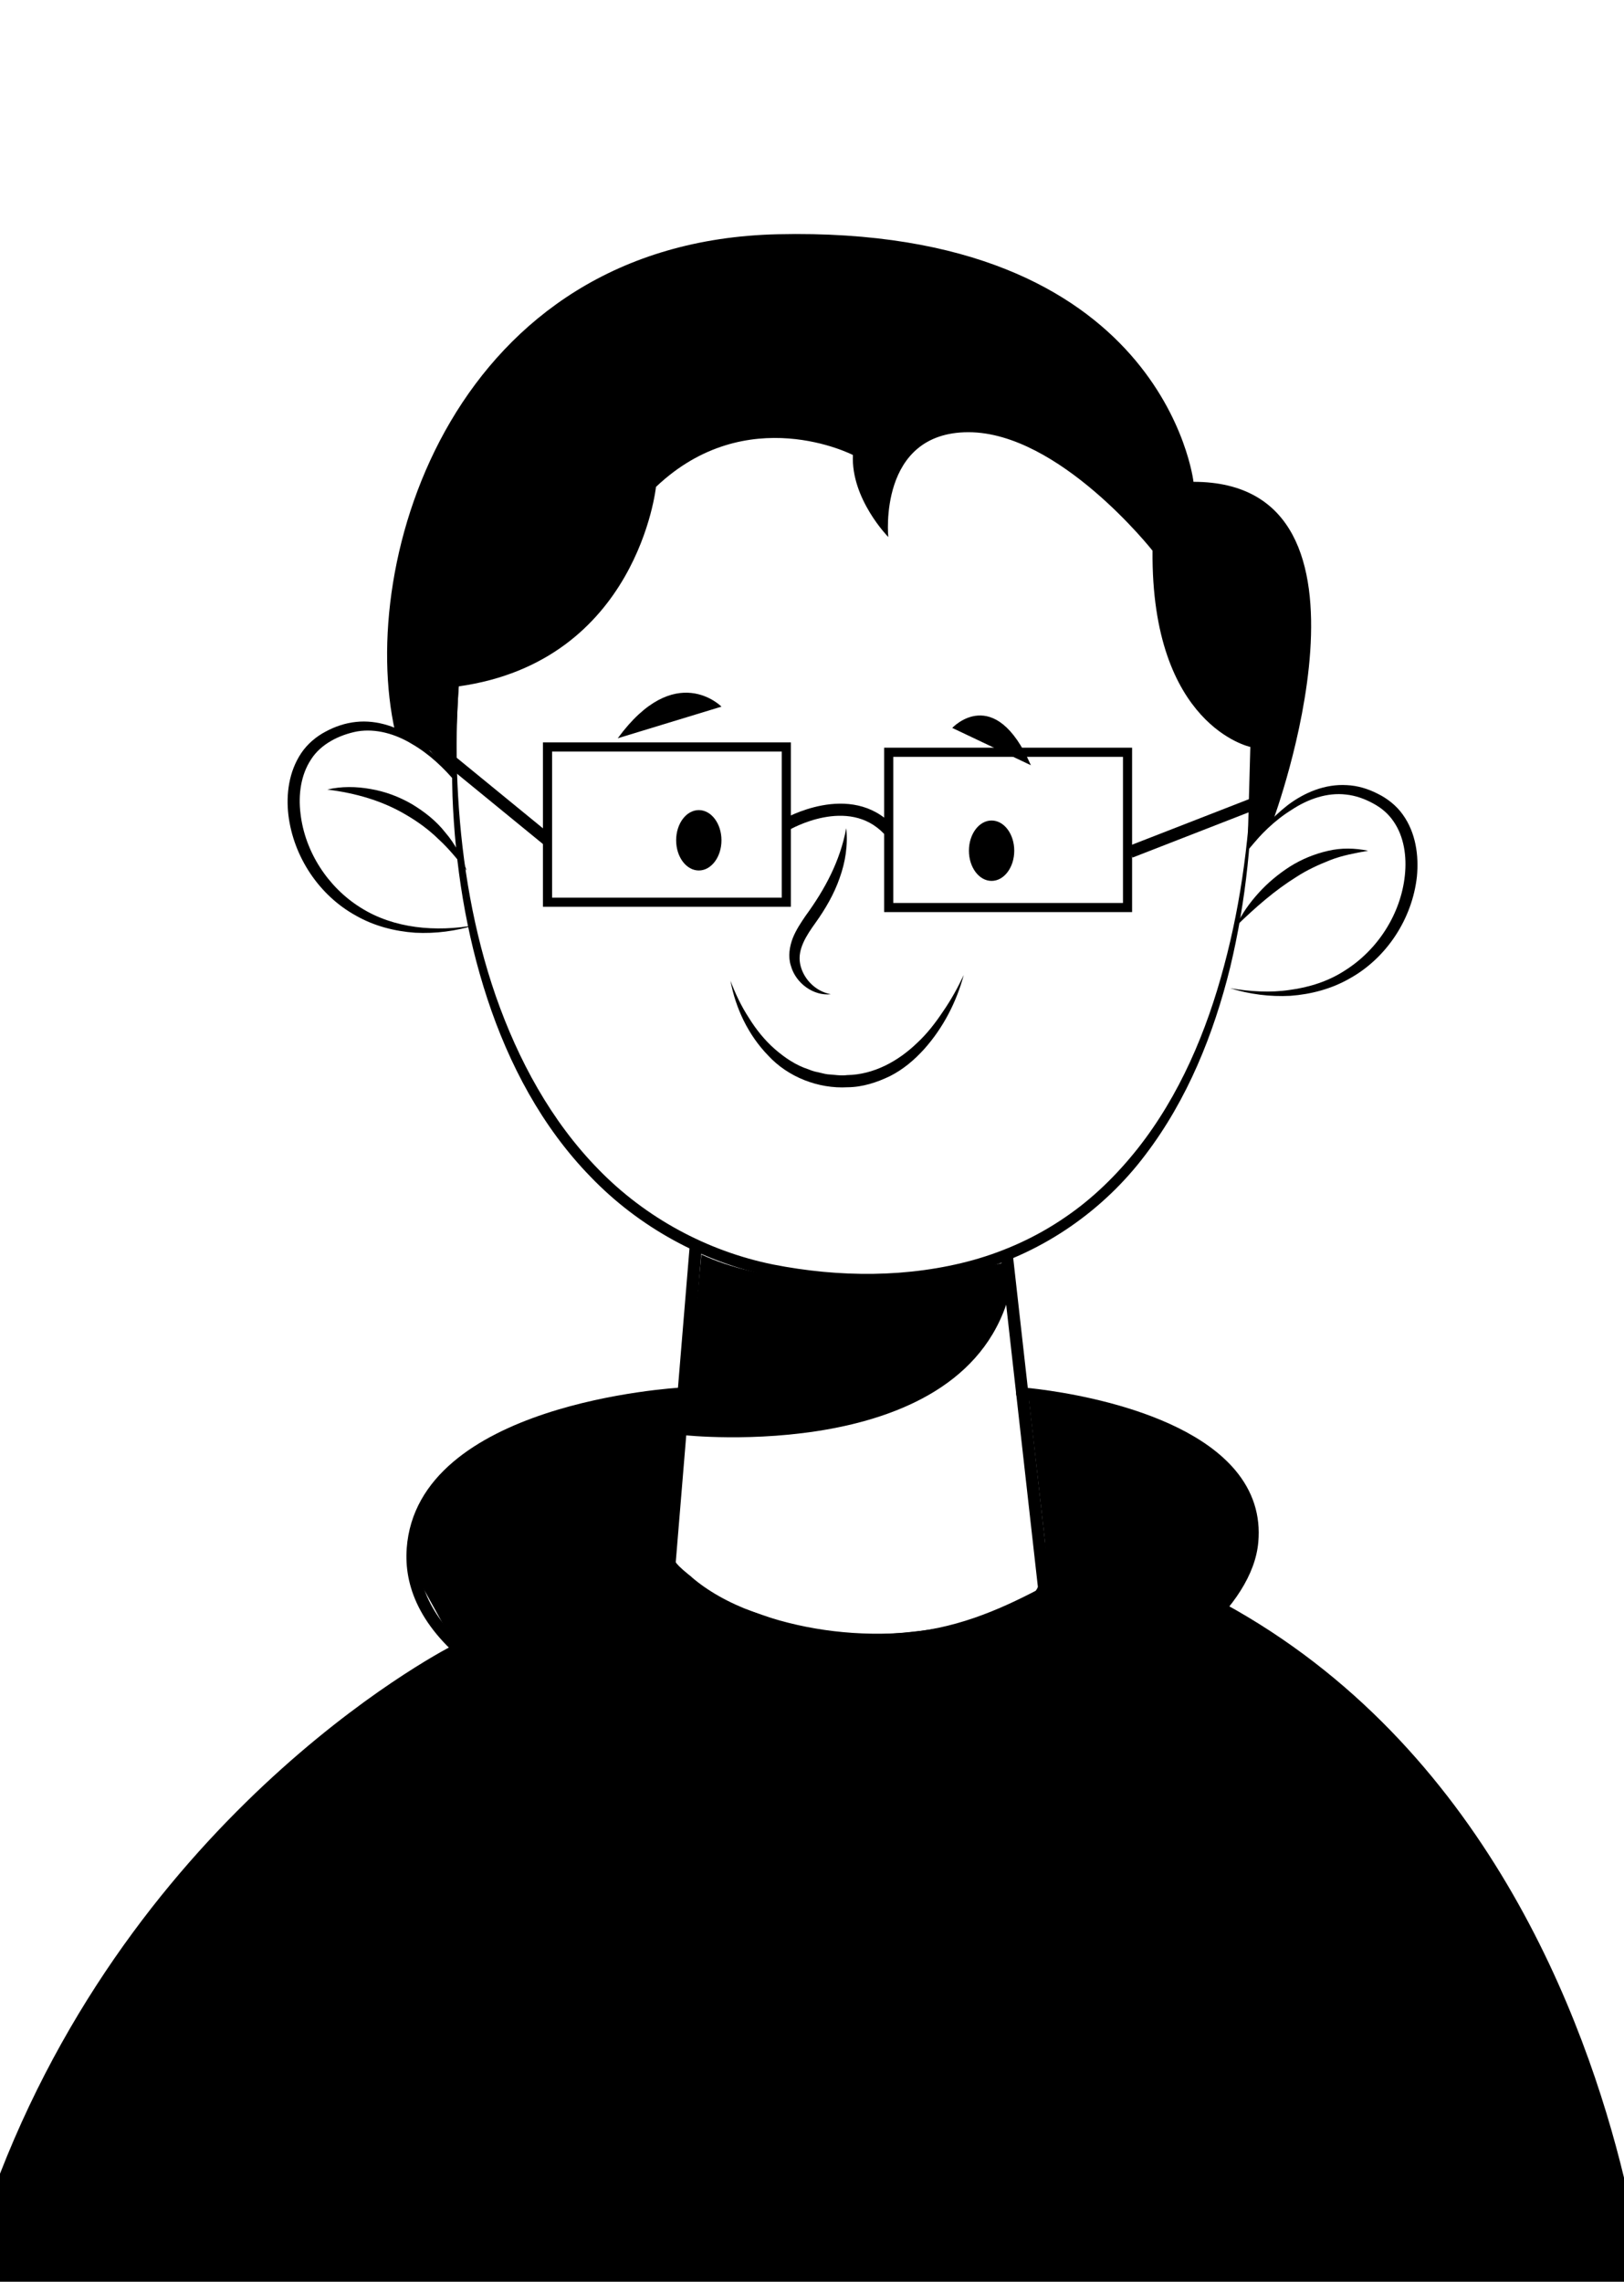 <?xml version="1.0" encoding="utf-8"?>
<!-- Generator: Adobe Illustrator 25.4.1, SVG Export Plug-In . SVG Version: 6.00 Build 0)  -->
<svg version="1.1" id="Layer_1" xmlns="http://www.w3.org/2000/svg" xmlns:xlink="http://www.w3.org/1999/xlink" x="0px" y="0px" viewBox="0 0 409.97 575.86" xml:space="preserve">
<path d="M409.98,549.64c-9.75-40.31-35.48-109.19-100.97-144.97c19.73-30.52-12.68-47.94-49.43-52.83l4.14,36.61
	c0,0,1.6,11.71-5.32,16.29c-8.85,4.61-26.4,8.49-51.3,8.03l-25.35-8.95l-12.71-9.49l-0.75-5.88l3.47-36.61l-40.22,8.23L108.5,376.6
	l-4.37,19.31l10.58,19.15c0,0-77.77,38.81-114.72,133.56v27.25h410V549.64z"/>
<path class="st0" d="M172.57,351.69"/>
<path class="st1" d="M200.56,450.17c-0.1,0-0.2-0.01-0.29-0.03c-83.06-15.86-98.92-41.03-97.6-59.35
	c2.64-36.58,67.08-40.49,69.82-40.64c0.97-0.09,1.57,0.6,1.62,1.45c0.05,0.85-0.6,1.57-1.45,1.62c-0.65,0.04-64.48,3.9-66.92,37.79
	c-1.23,17.07,14.27,40.67,95.11,56.1c0.83,0.16,1.38,0.97,1.22,1.8C201.93,449.66,201.28,450.17,200.56,450.17z"/>
<path class="st1" d="M230.01,452.74c-0.63,0-1.22-0.39-1.45-1.02c-0.29-0.8,0.13-1.68,0.93-1.96c0.82-0.29,82.32-29.59,85.11-60.8
	c0.53-5.93-1.2-11.3-5.15-15.98c-14-16.58-51.14-19.73-51.52-19.76c-0.84-0.07-1.48-0.81-1.41-1.65c0.07-0.85,0.82-1.47,1.65-1.41
	c1.58,0.13,38.79,3.27,53.62,20.83c4.5,5.33,6.47,11.46,5.86,18.24c-2.97,33.15-83.71,62.2-87.15,63.42
	C230.36,452.71,230.19,452.74,230.01,452.74z"/>
<path class="st1" d="M173.48,400.65c-0.34,0-0.68-0.11-0.97-0.34c-0.2-0.16-19.93-15.88-41.05-11.71c-0.85,0.17-1.64-0.37-1.81-1.21
	c-0.17-0.83,0.38-1.64,1.21-1.81c22.57-4.47,42.73,11.65,43.58,12.34c0.66,0.53,0.76,1.5,0.23,2.16
	C174.37,400.45,173.93,400.65,173.48,400.65z"/>
<path class="st1" d="M262.35,404.29c-0.47,0-0.93-0.21-1.23-0.62c-0.51-0.68-0.36-1.64,0.32-2.15c0.81-0.6,20.1-14.76,36.23-13.41
	c0.84,0.07,1.47,0.81,1.4,1.66c-0.07,0.85-0.83,1.5-1.66,1.4c-14.91-1.22-33.96,12.68-34.14,12.82
	C262.99,404.19,262.67,404.29,262.35,404.29z"/>
<path class="st1" d="M186.92,538.32c-0.09,0-0.18-0.01-0.27-0.02c-0.83-0.15-1.39-0.94-1.25-1.78l13.63-77.27
	c0.15-0.84,0.96-1.4,1.78-1.25c0.83,0.15,1.39,0.94,1.25,1.78l-13.63,77.27C188.3,537.79,187.65,538.32,186.92,538.32z"/>
<path class="st1" d="M234.88,538.32c-0.75,0-1.41-0.56-1.52-1.32l-10.52-74.8c-0.12-0.84,0.47-1.62,1.31-1.74
	c0.82-0.13,1.62,0.47,1.73,1.31l10.53,74.8c0.12,0.84-0.47,1.62-1.31,1.74C235.02,538.31,234.95,538.32,234.88,538.32z"/>
<path d="M172.57,362.19c0,0,71.83,7.95,82.55-36.77v-7.15c0,0-48.02,12.25-78.06-1.66L172.57,362.19z"/>
<path d="M221.49,415.4c-11.15,0-22.23-1.93-32.33-5.67c-6.68-2.47-12.29-5.65-16.68-9.46l-0.46-0.38c-3.03-2.47-4.64-4.11-4.51-5.69
	c0.04-0.52,6.6-79.75,6.6-79.75l3.06,0.25c-5.57,67.35-6.44,77.86-6.58,79.56c0.2,0.4,0.97,1.28,3.38,3.25l0.52,0.43
	c4.11,3.56,9.41,6.56,15.74,8.9c11.45,4.23,24.2,6.07,36.84,5.31c13.64-0.81,24.89-5.71,35.01-10.99l-9.48-84.36l3.06-0.34
	l9.71,86.45l-0.93,0.49c-10.67,5.63-22.55,10.95-37.19,11.83C225.33,415.34,223.41,415.4,221.49,415.4z"/>
<path d="M119.02,149.44c-3.37,16.94-4.37,34.28-3.38,51.46c1.01,17.16,3.9,34.28,9.52,50.49c5.64,16.13,13.96,31.53,25.91,43.72
	c11.86,12.21,27.41,20.64,44.08,24.02c16.63,3.28,34.23,3.39,50.59-1.14c8.17-2.3,15.98-5.87,22.98-10.66
	c7.04-4.75,13.17-10.76,18.46-17.43c10.59-13.41,17.42-29.54,21.82-46.11c4.47-16.61,6.58-33.84,7.14-51.09
	c0.18,17.26-1.56,34.61-5.6,51.48c-4.15,16.79-10.76,33.29-21.38,47.25c-10.52,13.99-25.7,24.57-42.64,29.31
	c-8.44,2.44-17.2,3.57-25.94,3.75c-8.73,0.12-17.5-0.56-26.07-2.44c-17.17-3.57-33.26-12.39-45.41-25.04
	c-12.28-12.59-20.64-28.43-26.06-44.91c-5.44-16.53-8.15-33.84-8.81-51.14C113.71,183.66,115.02,166.25,119.02,149.44z"/>
<g>
	<g>
		<path d="M314.92,214.66c2.63-4.39,6.1-8.31,10.22-11.51c4.14-3.11,9.35-5.34,14.86-5c2.73,0.12,5.41,0.94,7.81,2.18
			c2.4,1.17,4.73,3,6.33,5.27c3.29,4.59,4.06,10.35,3.55,15.64c-1.18,10.67-7.66,20.53-16.94,25.69c-4.59,2.65-9.81,4.01-14.98,4.39
			c-5.2,0.28-10.38-0.4-15.27-1.92c5.04,0.84,10.16,1.19,15.13,0.43c4.95-0.66,9.79-2.21,13.92-4.92
			c8.31-5.23,14.09-14.32,15.1-23.98c0.51-4.77-0.2-9.81-2.87-13.64c-1.31-1.94-3.07-3.42-5.21-4.56c-2.11-1.14-4.38-1.95-6.75-2.2
			c-4.76-0.58-9.66,1.13-13.8,3.88C321.76,207.05,318.11,210.68,314.92,214.66z"/>
	</g>
	<g>
		<path d="M312.09,233.69c1.39-3.1,3.41-5.88,5.7-8.4c2.29-2.53,4.96-4.73,7.85-6.59c2.92-1.84,6.18-3.18,9.54-3.95
			c3.37-0.82,6.91-0.72,10.2-0.04c-3.35,0.61-6.52,1.17-9.53,2.35c-2.98,1.17-5.89,2.5-8.59,4.26
			C321.81,224.71,316.93,229,312.09,233.69z"/>
	</g>
</g>
<g>
	<g>
		<path d="M115.32,197.72c-3.24-3.9-6.96-7.42-11.27-9.92c-4.21-2.57-9.15-4-13.86-3.21c-4.61,0.88-9.26,3.23-11.69,7.11
			c-2.56,3.88-3.23,8.89-2.64,13.63c1.1,9.6,6.9,18.59,15.2,23.75c8.35,5.27,18.97,6.2,28.91,4.4c-4.86,1.5-10.01,2.19-15.19,1.92
			c-5.15-0.37-10.34-1.69-14.92-4.31c-9.26-5.08-15.78-14.82-17.06-25.42c-0.61-5.26,0.13-10.96,3.25-15.61
			c1.54-2.29,3.77-4.18,6.15-5.42c2.35-1.28,4.97-2.16,7.66-2.44c5.45-0.59,10.76,1.36,15,4.3
			C109.09,189.57,112.64,193.39,115.32,197.72z"/>
	</g>
	<g>
		<path d="M82.62,199.27c3.55-0.85,7.31-0.79,10.94-0.14c3.65,0.62,7.2,1.94,10.43,3.82c3.19,1.92,6.18,4.27,8.46,7.2
			c2.42,2.81,4.13,6.14,5.36,9.54c-2.36-2.79-4.52-5.56-7.11-7.9c-2.48-2.43-5.29-4.46-8.25-6.18
			C96.53,202.1,89.78,200.15,82.62,199.27z"/>
	</g>
</g>
<path class="st1" d="M314.92,214.66l0.72-26.15c0,0-25.07-5.26-24.69-49.53c0,0-23.56-29.9-46.47-29.9
	c-22.92,0-20.24,26.45-20.24,26.45s-9.44-9.58-8.93-20.7c0,0-26.71-13.8-49.71,8.05c0,0-4.61,44.01-49.84,50.35l-1.15,23.5
	l-5.92-7.15l-8.93-4.87c-9.84-43.36,14.96-123.72,96.56-125.59c97.61-2.24,104.97,62.48,104.97,62.48c51.8,0,20.1,85.46,20.1,85.46
	L314.92,214.66z"/>
<g>
	<g>
		<ellipse cx="176.41" cy="212.07" rx="5.72" ry="7.62"/>
	</g>
	<g>
		<ellipse cx="250.32" cy="214.7" rx="5.72" ry="7.62"/>
	</g>
	<g>
		<path d="M213.63,209.02c0.46,4.19-0.21,8.55-1.67,12.58c-1.4,4.05-3.62,7.83-6.05,11.24c-2.38,3.3-4.59,6.72-3.94,10.31
			c0.63,3.54,3.61,7.01,7.77,7.77c-4.26,0.49-8.84-2.65-10.1-7.22c-0.74-2.3-0.32-4.84,0.49-6.94c0.85-2.13,2.09-3.95,3.27-5.68
			C208.24,224.45,212.09,217.31,213.63,209.02z"/>
	</g>
	<g>
		<path d="M184.4,247.51c1.24,3.3,2.75,6.46,4.65,9.37c1.82,2.94,3.99,5.64,6.53,7.87c2.54,2.21,5.35,4.11,8.52,5.13
			c0.76,0.33,1.55,0.57,2.37,0.72c0.81,0.17,1.6,0.42,2.42,0.53c1.66,0.09,3.31,0.42,4.96,0.2c6.66-0.11,12.86-3.45,17.73-8.17
			c2.5-2.32,4.62-5.08,6.54-7.97c1.98-2.86,3.67-5.93,5.17-9.12c-1.84,6.81-5.17,13.32-10.01,18.73c-2.43,2.68-5.26,5.1-8.59,6.78
			c-3.31,1.6-6.97,2.8-10.71,2.82c-7.4,0.43-15.04-2.58-20.02-7.96C188.85,261.18,185.7,254.44,184.4,247.51z"/>
	</g>
	<g>
		<path d="M155.95,186.32l26.18-7.98C182.13,178.34,170.49,166.47,155.95,186.32z"/>
	</g>
	<g>
		<path d="M260.24,193.13l-19.85-9.42C240.39,183.71,251.03,172.25,260.24,193.13z"/>
	</g>
</g>
<g>
	<g>
		<path d="M199.65,228.85h-62.59v-41.49h62.59V228.85z M139.37,226.55h57.98v-36.88h-57.98V226.55z"/>
	</g>
	<g>
		<path d="M285.79,230.19H223.2V188.7h62.59V230.19z M225.51,227.89h57.98v-36.88h-57.98V227.89z"/>
	</g>
	<g>
		<path d="M223.23,210.5c-9.1-9.67-23.8-1.16-23.95-1.07l-1.57-2.65c0.17-0.1,16.97-9.83,27.76,1.61L223.23,210.5z"/>
	</g>
	<g>
		<rect x="123.41" y="184.05" transform="matrix(0.633 -0.774 0.774 0.633 -109.893 170.455)" width="3.07" height="34.31"/>
	</g>
	<g>
		<rect x="284.04" y="206.49" transform="matrix(0.932 -0.363 0.363 0.932 -54.889 124.227)" width="37.49" height="3.07"/>
	</g>
</g>
</svg>
